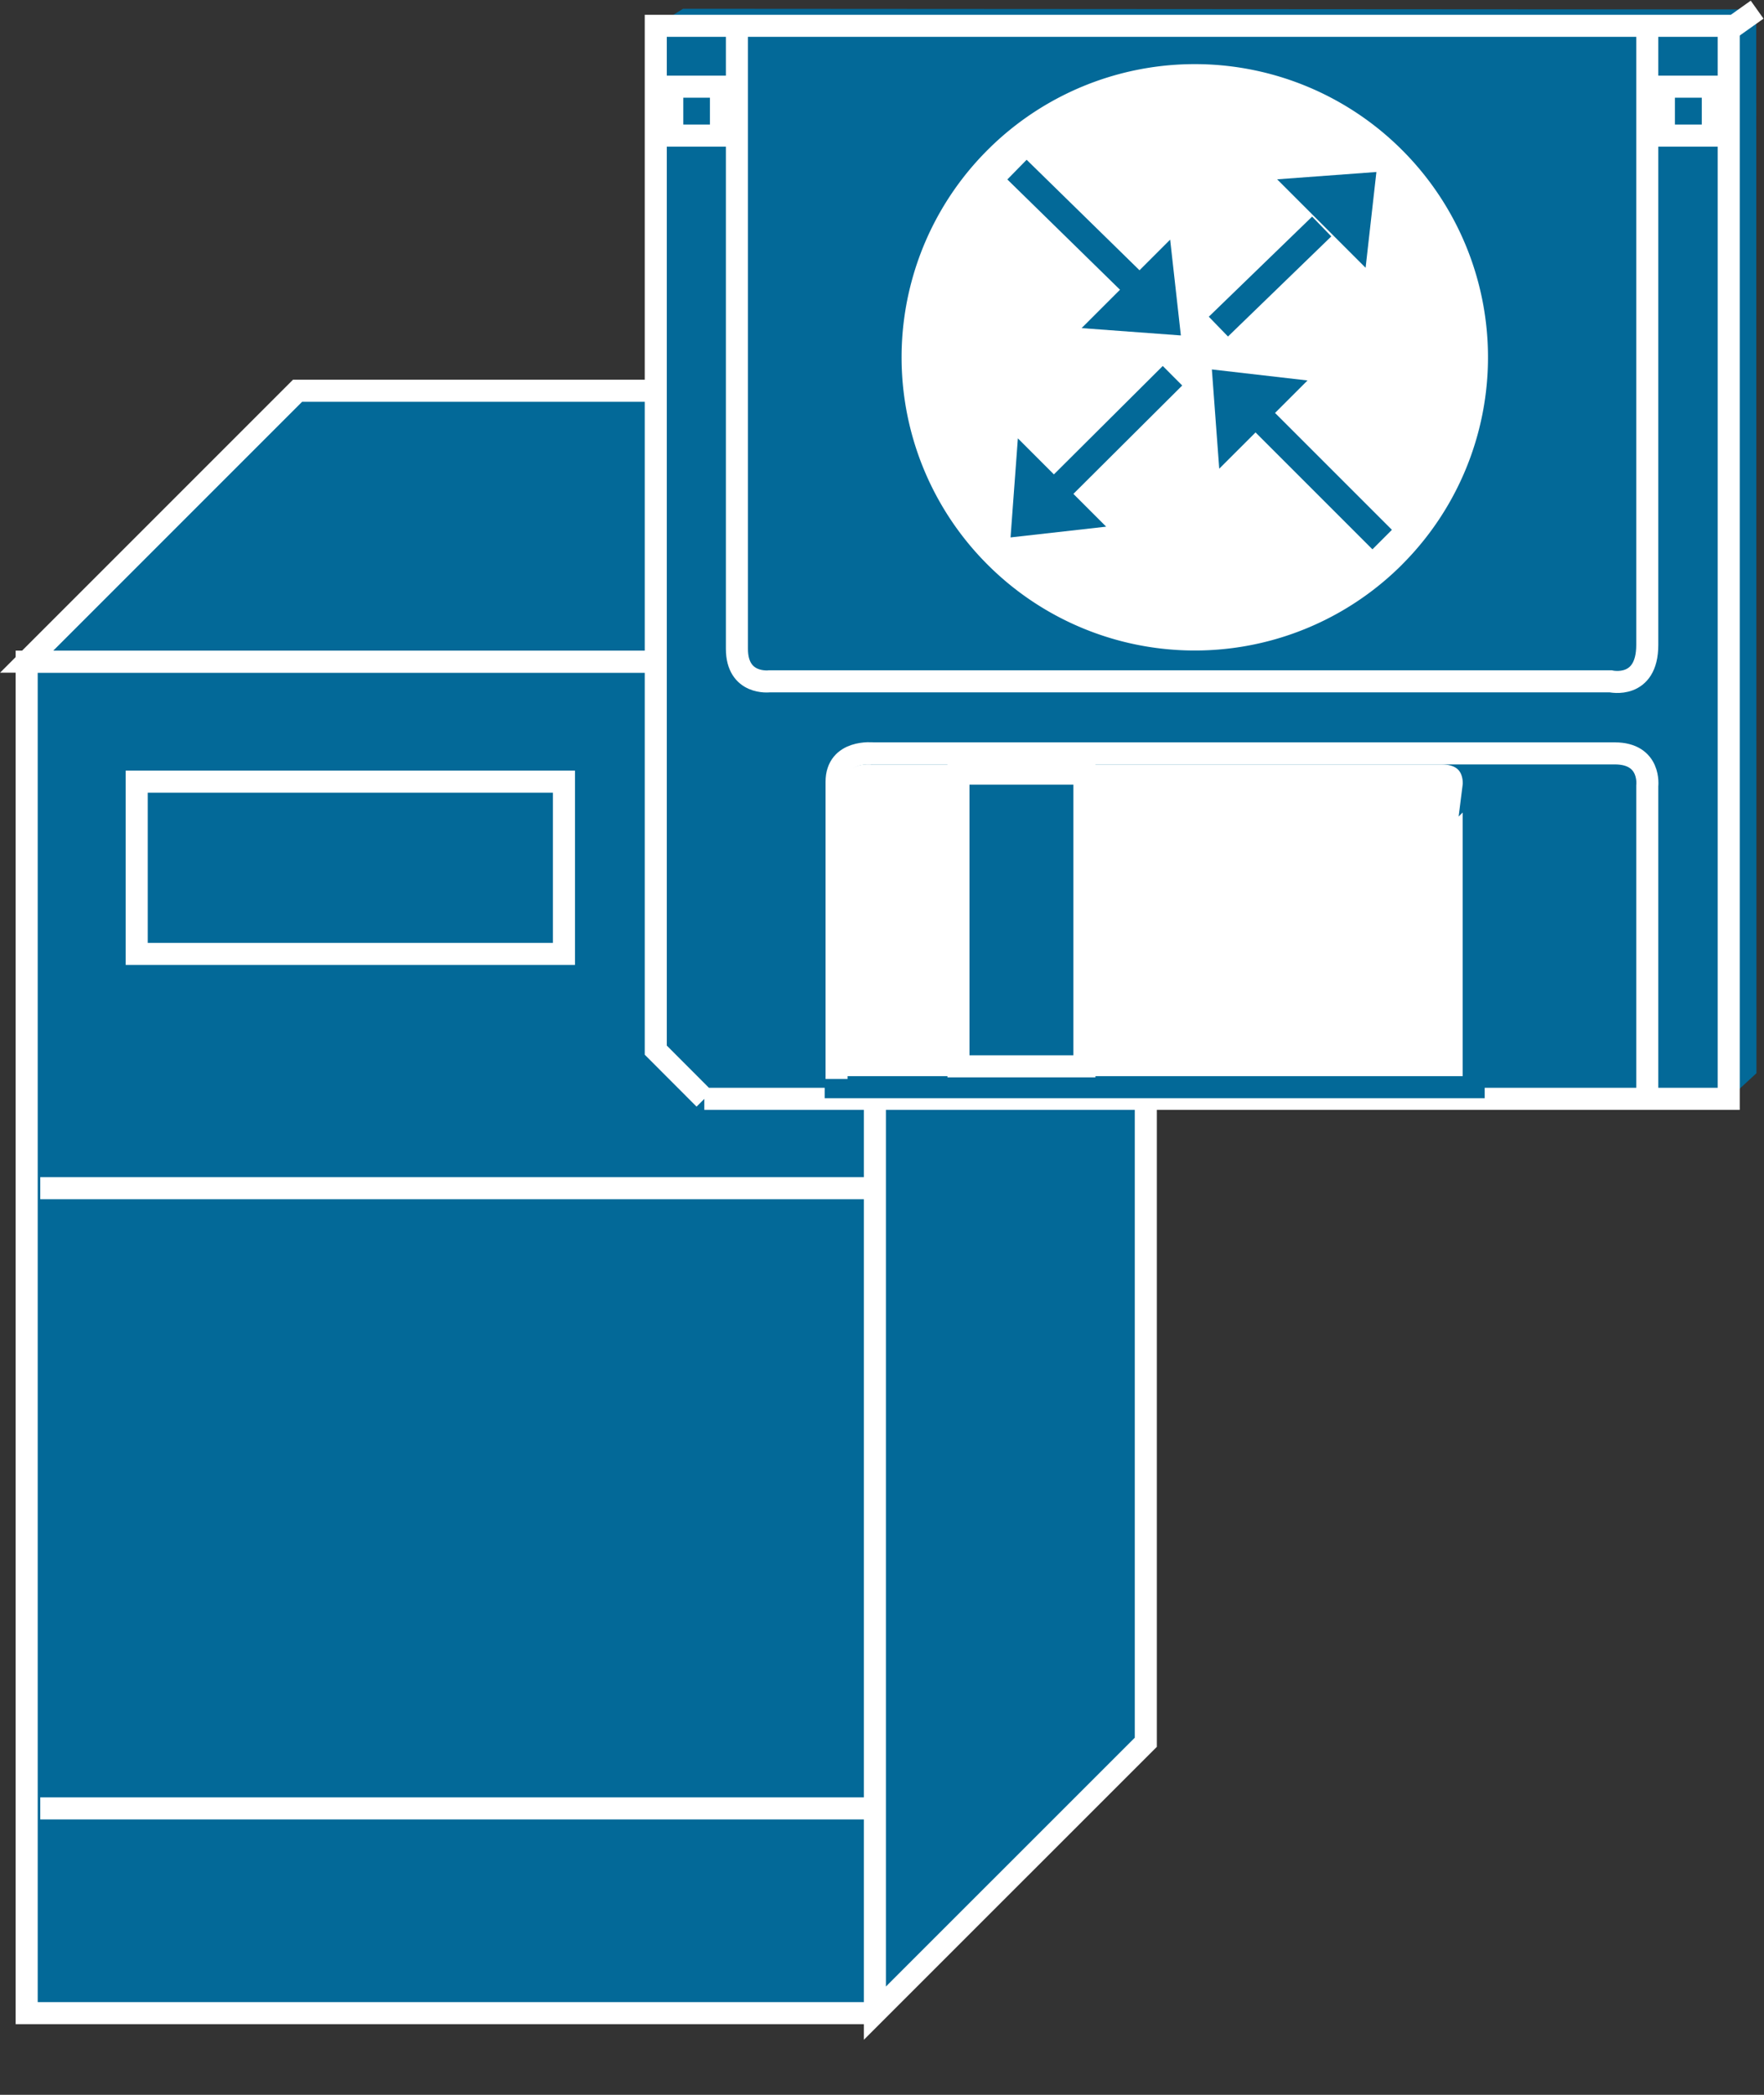 <svg xmlns="http://www.w3.org/2000/svg" viewBox="0 0 40 47.5" height="47.5" width="40">
    <rect x="0" y="0" width="40" height="47.5" fill="#333333" stroke="none"/>
    <path d="M.605 45.649h19.234V15.004H.605v30.645z" fill="#036998"/>
    <path d="M19.839 15.003H.605v30.645h19.234" fill="none" stroke="#fff" stroke-width=".5"/>
    <path d="M19.839 45.649l6.143-6.143V8.861H6.747L.605 15.004h19.234v30.645" fill="#036998"/>
    <path d="M19.839 45.648l6.143-6.142V8.86H6.747L.605 15.003h19.234v30.645z" fill="none" stroke="#fff" stroke-width=".5"/>
    <path d="M19.839 15.004l6.143-6.143"/>
    <path d="M19.839 15.003l6.143-6.142M.913 26.942h18.75M.913 41.005h18.75M5.288 19.755h5.468" fill="none" stroke="#fff" stroke-width=".5"/>
    <path d="M3.1 21.63h9.688v-3.906H3.1v3.906z" fill="#036998"/>
    <path d="M3.1 21.63h9.688v-3.906H3.1v3.906z" fill="none" stroke="#fff" stroke-width=".5"/>
    <path d="M39.824.214l-.625.371h-24.33l.62-.386 24.335.015M39.829 24.335L39.824.214l-.625.478v24.224l.63-.581" fill="#036998"/>
    <path d="M15.971 24.916H39.2V.585h-24.33v23.227l1.102 1.104" fill="#036998"/>
    <path d="M15.971 24.916H39.2V.585h-24.33v23.227l1.102 1.104z" fill="none" stroke="#fff" stroke-width=".5"/>
    <path d="M37.353.585v14.039c0 1.015-.83.825-.83.825H17.447s-.737.092-.737-.738V.585M15.244 3.075h1.104v-1.11h-1.104v1.11zM37.73 3.075h1.109v-1.11H37.73v1.11z" fill="none" stroke="#fff" stroke-width=".5"/>
    <path d="M33.417 17.821v6.831H18.95v-6.924c0-.737.83-.644.83-.644H32.68c.83 0 .736.737.736.737" fill="#fff"/>
    <path d="M33.417 17.82v6.832H18.95v-6.924c0-.737.83-.645.83-.645H32.68c.83 0 .736.738.736.738z" fill="none" stroke="#036998" stroke-width=".5"/>
    <path d="M37.353 24.916v-7.095s.093-.738-.737-.738H19.8s-.83-.092-.83.646v6.737" fill="none" stroke="#fff" stroke-width=".5"/>
    <path d="M21.734 24.179h2.856v-6.636h-2.856v6.636z" fill="#036998"/>
    <path d="M21.734 24.179h2.856v-6.636h-2.856v6.636z" fill="none" stroke="#fff" stroke-width=".5"/>
    <path d="M31.793 12.801a6.642 6.642 0 0 0 0-9.399 6.644 6.644 0 0 0-9.4 0 6.642 6.642 0 0 0 0 9.4 6.643 6.643 0 0 0 9.4 0" fill="#fff"/>
    <path d="M39.199.677l.645-.458" fill="none" stroke="#fff" stroke-width=".5"/>
    <path d="M26.24 6.958l-3.179-3.112" fill="none" stroke="#036998" stroke-width=".625"/>
    <path d="M27.646 10.629l2.003-2.002-2.169-.25.167 2.252M24.526 7.44l2.008-2.006.243 2.172-2.25-.166" fill="#036998"/>
    <path d="M31.342 12.235L28.217 9.11M27.628 7.406l2.343-2.27" fill="none" stroke="#036998" stroke-width=".625"/>
    <path d="M28.96 4.066l2.006 2.006.245-2.172-2.251.166M23.081 9.94l2.002 2.002-2.168.244.166-2.246" fill="#036998"/>
    <path d="M23.955 11.141l2.632-2.621" fill="none" stroke="#036998" stroke-width=".625"/>
</svg>
